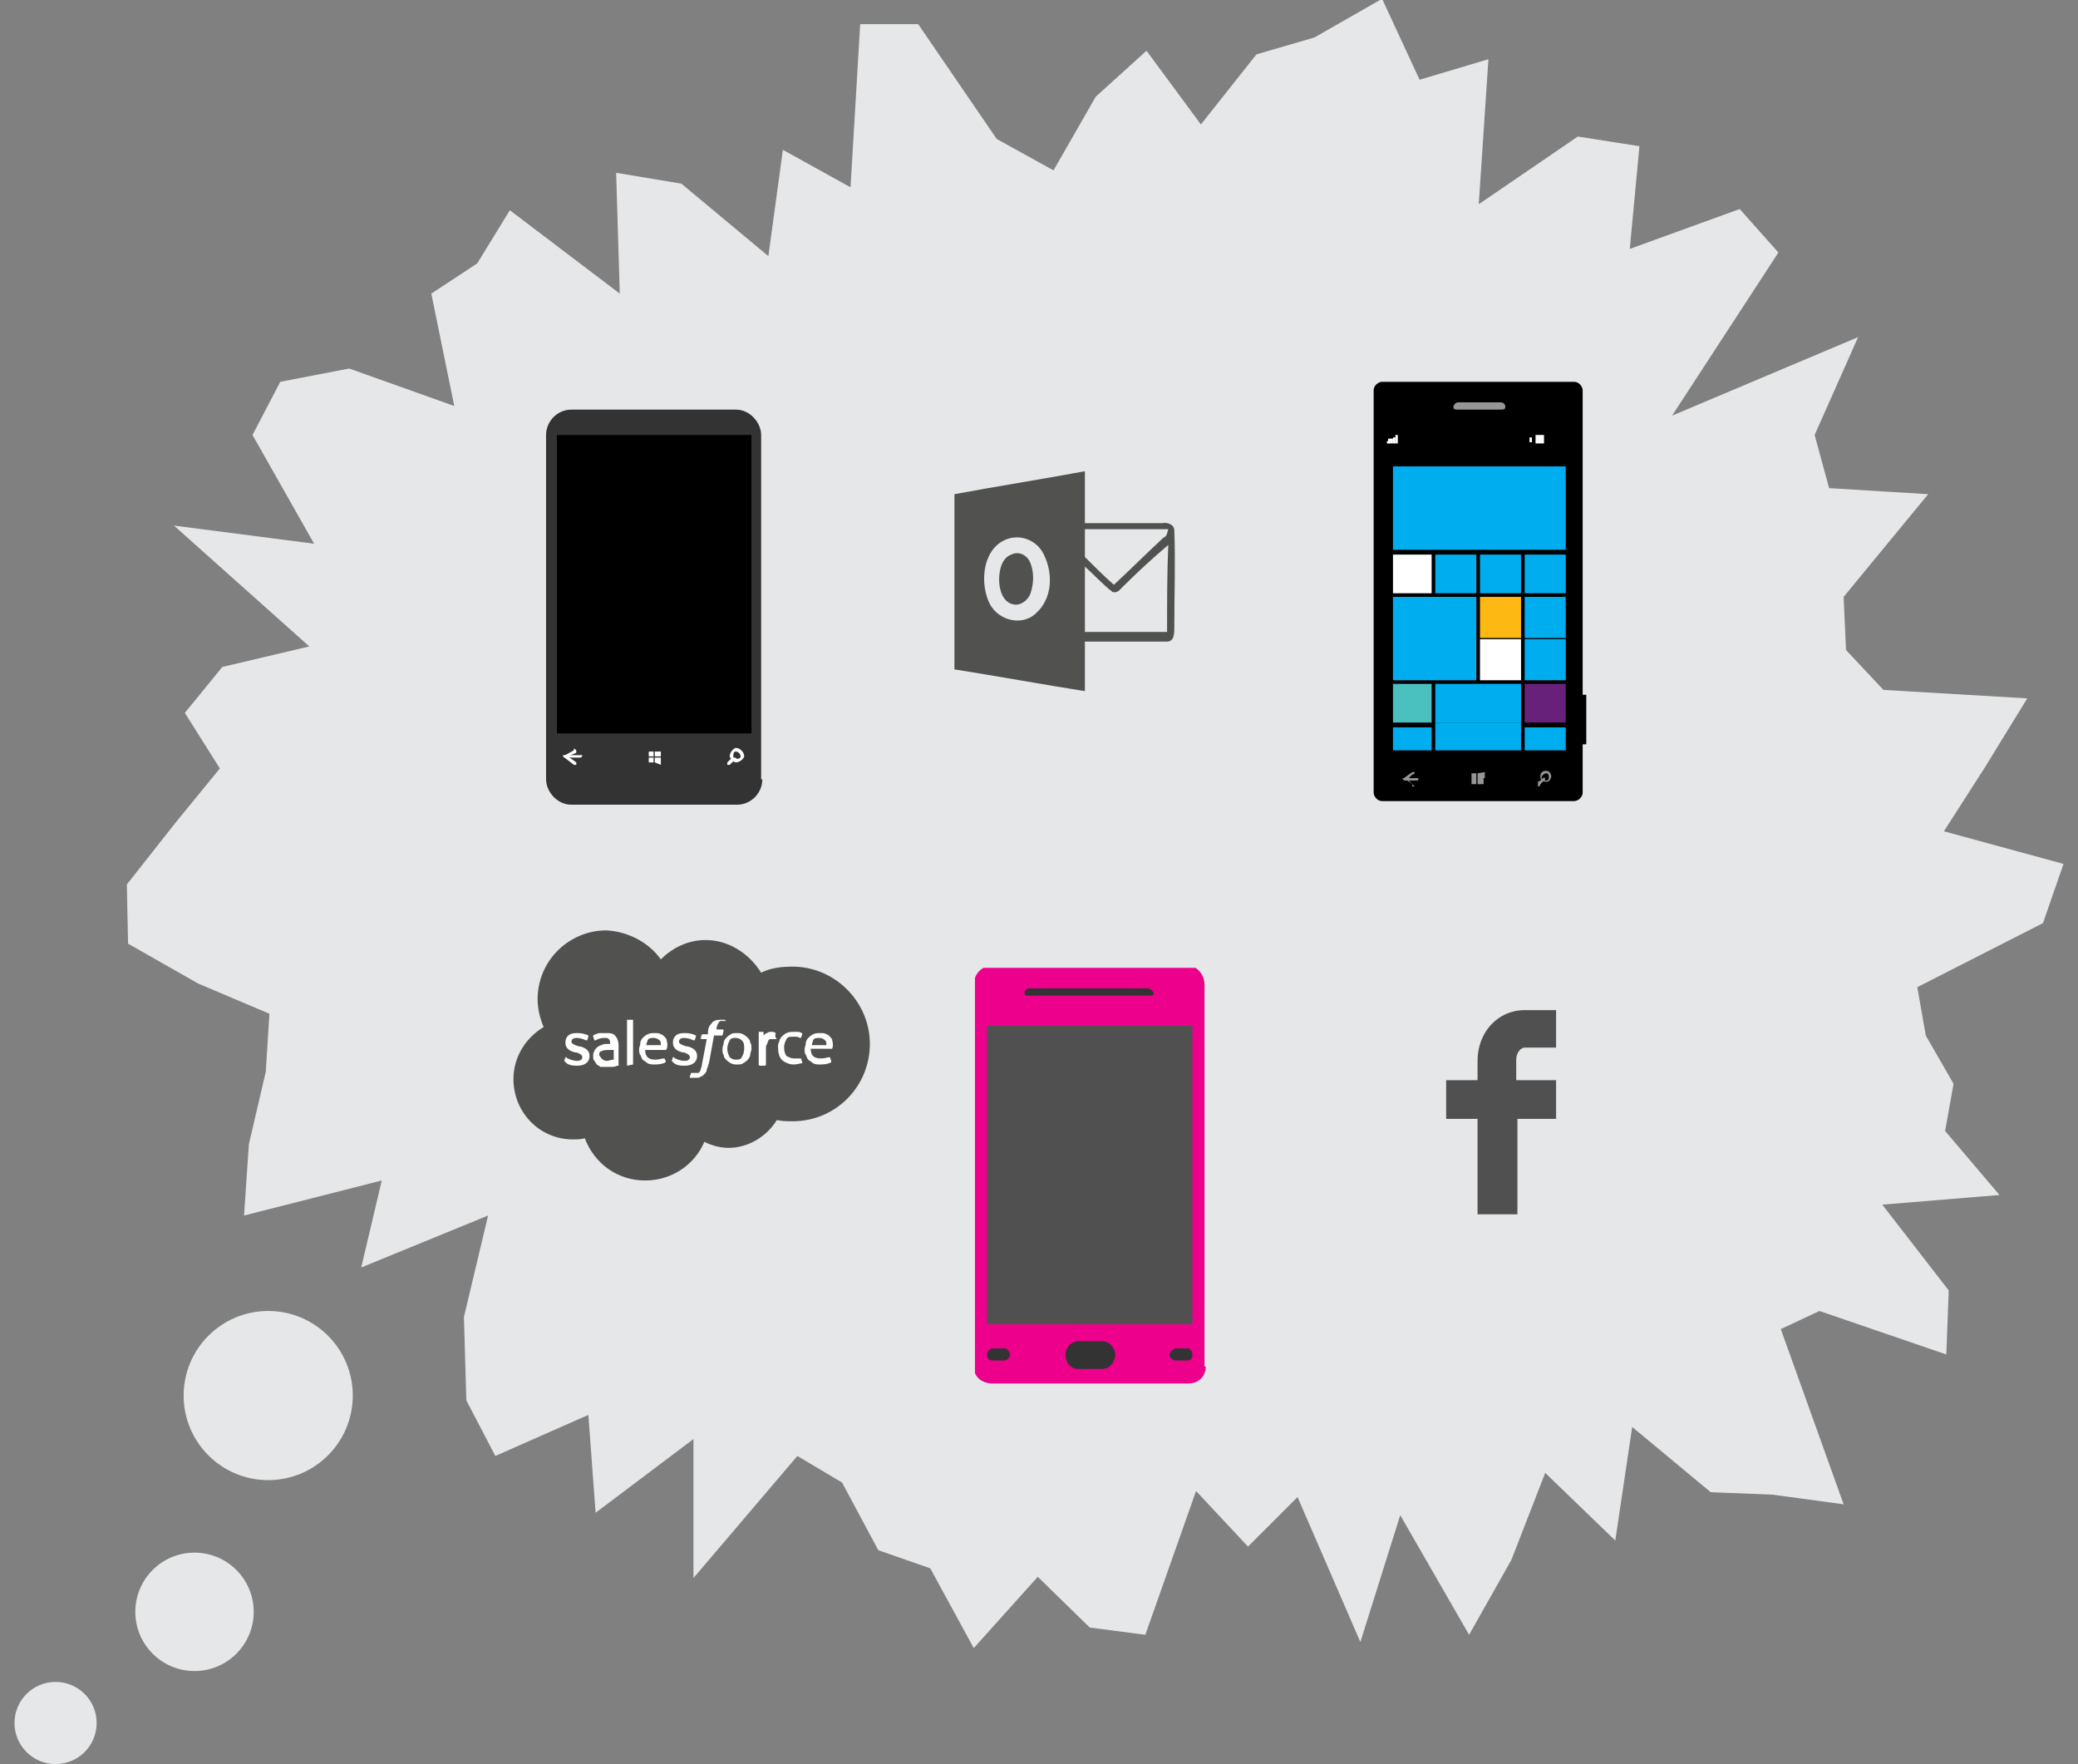 <?xml version="1.0" encoding="utf-8"?>
<!-- Generator: Adobe Illustrator 19.2.1, SVG Export Plug-In . SVG Version: 6.00 Build 0)  -->
<svg version="1.1" xmlns="http://www.w3.org/2000/svg" xmlns:xlink="http://www.w3.org/1999/xlink" x="0px" y="0px"
	 viewBox="0 0 172 146" enable-background="new 0 0 172 146" xml:space="preserve">
<rect x="0" y="0" width="172" height="146" fill="#808080" stroke="none"/>
<g id="desktop_management">
</g>
<g id="corporate_mobile">
	<g>
		<g>
			<circle fill="#E6E7E8" cx="22.2" cy="115.5" r="7"/>
			<circle fill="#E6E7E8" cx="16.1" cy="133.4" r="4.9"/>
			<circle fill="#E6E7E8" cx="4.6" cy="142.6" r="3.4"/>
		</g>
		<polygon fill="#E6E7E8" points="159.4,85.7 161.7,89.7 161,93.6 165.5,98.9 155.8,99.7 161.3,106.8 161.1,112.1 150.6,108.5 
			147.4,110 152.6,124.5 146.7,123.7 141.6,123.5 135.1,118.1 133.7,127.5 127.9,121.9 125.1,129.1 121.6,135.3 115.9,125.4 
			112.6,135.9 107.4,123.9 103.3,128 99,123.4 94.8,135.3 90.2,134.7 85.9,130.5 80.6,136.4 77,129.8 72.7,128.3 69.7,122.7 
			66,120.5 57.4,130.6 57.4,119.1 49.3,125.2 48.7,117.1 41,120.5 38.6,115.9 38.4,109 40.4,100.6 29.9,104.9 31.6,97.7 20.2,100.6 
			20.6,94.7 22,88.7 22.3,83.9 16.4,81.4 10.6,78.1 10.5,73.2 14.6,68 18.2,63.6 15.3,59 18.4,55.2 25.6,53.5 14.4,43.5 26,45 
			20.9,36 23.2,31.6 28.9,30.5 37.6,33.6 35.7,24.3 39.5,21.8 42.2,17.4 51.3,24.3 51,14.3 56.4,15.2 63.6,21.2 64.8,12.4 
			70.4,15.5 71.2,2 76,2 82.5,11.5 87.2,14.1 90.7,8 94.9,4.2 99.4,10.3 104,4.5 108.8,3.1 114.4,-0.1 117.5,6.6 123.2,4.9 
			122.4,16.9 130.6,11.3 135.7,12.1 134.9,20.6 144,17.3 147.2,20.9 138.4,34.4 153.8,27.9 150.2,36 151.4,40.4 159.6,40.9 
			152.6,49.4 152.8,53.8 155.9,57.1 167.8,57.8 164.3,63.5 160.9,68.8 170.8,71.5 169.1,76.4 158.7,81.7 		"/>
		<g>
			<g>
				<defs>
					<rect id="SVGID_19_" x="44.8" y="32.5" width="20.2" height="35.5"/>
				</defs>
				<clipPath id="SVGID_2_">
					<use xlink:href="#SVGID_19_"  overflow="visible"/>
				</clipPath>
				
					<rect x="44.3" y="32.9" opacity="0" clip-path="url(#SVGID_2_)" fill="none" stroke="#FFFFFF" stroke-width="0.177" stroke-linecap="round" stroke-linejoin="round" stroke-miterlimit="10" width="19.6" height="34.6"/>
				<path clip-path="url(#SVGID_2_)" fill="#333333" d="M63.1,64.5c0,1.1-0.9,2.1-2.1,2.1H47.3c-1.2,0-2.1-1.1-2.1-2.1V36
					c0-1.1,0.9-2.1,2.1-2.1h13.6c1.2,0,2.1,1.1,2.1,2.1V64.5z"/>
				<rect x="46.1" y="36" clip-path="url(#SVGID_2_)" width="16.1" height="24.7"/>
				
					<rect x="46.1" y="36" opacity="0" clip-path="url(#SVGID_2_)" fill="none" stroke="#FFFFFF" stroke-width="0.177" stroke-linecap="round" stroke-linejoin="round" stroke-miterlimit="10" width="16.1" height="24.7"/>
				<path clip-path="url(#SVGID_2_)" fill="#FFFFFF" d="M47.5,63.3L47.5,63.3l-0.9-0.7l0.9-0.5c0-0.2,0-0.2,0.2,0v0.2L47,62.6
					l0.7,0.5v0.2H47.5z"/>
				<path clip-path="url(#SVGID_2_)" fill="#FFFFFF" d="M48,62.7h-1.2c0,0-0.2,0-0.2-0.2h0.2H48h0.2C48.2,62.7,48,62.7,48,62.7"/>
				<path clip-path="url(#SVGID_2_)" fill="#FFFFFF" d="M60.9,62.2c-0.2,0-0.2,0.2-0.2,0.4c0,0.2,0,0.2,0.2,0.2c0.2,0,0.4,0,0.4-0.2
					C61.3,62.4,61.1,62.2,60.9,62.2 M60.9,63.1c-0.2,0-0.5-0.4-0.5-0.5c0-0.4,0.4-0.7,0.5-0.7c0.4,0,0.7,0.4,0.7,0.7
					C61.6,62.7,61.3,63.1,60.9,63.1"/>
				<path clip-path="url(#SVGID_2_)" fill="#FFFFFF" d="M60.2,63.3L60.2,63.3v-0.2l0.4-0.4h0.2c0.2,0,0.2,0.2,0,0.2l-0.4,0.4H60.2z"
					/>
				<rect x="53.7" y="62.2" clip-path="url(#SVGID_2_)" fill="#FFFFFF" width="0.4" height="0.4"/>
				
					<rect x="53.7" y="62.2" opacity="0" clip-path="url(#SVGID_2_)" fill="none" stroke="#FFFFFF" stroke-width="0.177" stroke-linecap="round" stroke-linejoin="round" stroke-miterlimit="10" width="0.4" height="0.4"/>
				<rect x="53.7" y="62.7" clip-path="url(#SVGID_2_)" fill="#FFFFFF" width="0.4" height="0.4"/>
				
					<rect x="53.7" y="62.7" opacity="0" clip-path="url(#SVGID_2_)" fill="none" stroke="#FFFFFF" stroke-width="0.177" stroke-linecap="round" stroke-linejoin="round" stroke-miterlimit="10" width="0.4" height="0.4"/>
				<polygon clip-path="url(#SVGID_2_)" fill="#FFFFFF" points="54.2,63.1 54.7,63.3 54.7,62.7 54.2,62.7 				"/>
				
					<polygon opacity="0" clip-path="url(#SVGID_2_)" fill="none" stroke="#FFFFFF" stroke-width="0.177" stroke-linecap="round" stroke-linejoin="round" stroke-miterlimit="10" points="
					54.2,63.1 54.7,63.3 54.7,62.7 54.2,62.7 				"/>
				<rect x="54.2" y="62.2" clip-path="url(#SVGID_2_)" fill="#FFFFFF" width="0.5" height="0.4"/>
				
					<rect x="54.2" y="62.2" opacity="0" clip-path="url(#SVGID_2_)" fill="none" stroke="#FFFFFF" stroke-width="0.177" stroke-linecap="round" stroke-linejoin="round" stroke-miterlimit="10" width="0.5" height="0.4"/>
			</g>
			<g>
				<defs>
					<rect id="SVGID_21_" x="80.7" y="80.1" width="19.7" height="35.5"/>
				</defs>
				<clipPath id="SVGID_4_">
					<use xlink:href="#SVGID_21_"  overflow="visible"/>
				</clipPath>
				<path clip-path="url(#SVGID_4_)" fill="#EC008C" d="M99.8,113.1c0,0.9-0.7,1.4-1.4,1.4H82.2c-0.9,0-1.6-0.5-1.6-1.4V81.5
					c0-0.9,0.7-1.6,1.6-1.6h16.1c0.7,0,1.4,0.7,1.4,1.6V113.1z"/>
				<rect x="81.7" y="84.9" clip-path="url(#SVGID_4_)" fill="#505050" width="17" height="24.7"/>
				
					<rect x="81.7" y="84.9" opacity="0" clip-path="url(#SVGID_4_)" fill="none" stroke="#FFFFFF" stroke-width="0.177" stroke-linecap="round" stroke-linejoin="round" stroke-miterlimit="10" width="17" height="24.7"/>
				<path clip-path="url(#SVGID_4_)" fill="#333333" d="M95.5,82.2c0,0.2-0.2,0.2-0.4,0.2h-9.9c-0.2,0-0.4,0-0.4-0.2
					c0-0.2,0.2-0.4,0.4-0.4h9.9C95.3,81.9,95.5,82.1,95.5,82.2"/>
				<path clip-path="url(#SVGID_4_)" fill="#333333" d="M83.6,112.1c0,0.4-0.4,0.5-0.5,0.5h-0.9c-0.4,0-0.5-0.2-0.5-0.5
					c0-0.2,0.2-0.5,0.5-0.5h0.9C83.3,111.5,83.6,111.9,83.6,112.1"/>
				<path clip-path="url(#SVGID_4_)" fill="#333333" d="M98.7,112.1c0,0.4-0.2,0.5-0.5,0.5h-0.9c-0.2,0-0.5-0.2-0.5-0.5
					c0-0.2,0.4-0.5,0.5-0.5h0.9C98.5,111.5,98.7,111.9,98.7,112.1"/>
				<path clip-path="url(#SVGID_4_)" fill="#333333" d="M92.3,112.1c0,0.7-0.5,1.2-1.1,1.2h-1.9c-0.7,0-1.1-0.5-1.1-1.2
					c0-0.5,0.4-1.1,1.1-1.1h1.9C91.8,111,92.3,111.5,92.3,112.1"/>
			</g>
			<g>
				<defs>
					<rect id="SVGID_23_" x="113.3" y="31.3" width="19.2" height="35.5"/>
				</defs>
				<clipPath id="SVGID_6_">
					<use xlink:href="#SVGID_23_"  overflow="visible"/>
				</clipPath>
				<path clip-path="url(#SVGID_6_)" d="M131,65.6c0,0.4-0.4,0.7-0.7,0.7h-15.9c-0.4,0-0.7-0.4-0.7-0.7V32.3c0-0.4,0.4-0.7,0.7-0.7
					h15.9c0.4,0,0.7,0.4,0.7,0.7V65.6z"/>
				<rect x="115.3" y="38.6" clip-path="url(#SVGID_6_)" fill="#00AEEF" width="14.3" height="6.9"/>
				
					<rect x="115.3" y="38.6" opacity="0" clip-path="url(#SVGID_6_)" fill="none" stroke="#FFFFFF" stroke-width="0.176" stroke-linecap="round" stroke-linejoin="round" stroke-miterlimit="10" width="14.3" height="6.9"/>
				<rect x="115.3" y="45.9" clip-path="url(#SVGID_6_)" fill="#FFFFFF" width="3.2" height="3.2"/>
				
					<rect x="115.3" y="45.9" opacity="0" clip-path="url(#SVGID_6_)" fill="none" stroke="#FFFFFF" stroke-width="0.176" stroke-linecap="round" stroke-linejoin="round" stroke-miterlimit="10" width="3.2" height="3.2"/>
				<rect x="118.8" y="45.9" clip-path="url(#SVGID_6_)" fill="#00AEEF" width="3.4" height="3.2"/>
				
					<rect x="118.8" y="45.9" opacity="0" clip-path="url(#SVGID_6_)" fill="none" stroke="#FFFFFF" stroke-width="0.176" stroke-linecap="round" stroke-linejoin="round" stroke-miterlimit="10" width="3.4" height="3.2"/>
				<rect x="122.5" y="45.9" clip-path="url(#SVGID_6_)" fill="#00AEEF" width="3.4" height="3.2"/>
				
					<rect x="122.5" y="45.9" opacity="0" clip-path="url(#SVGID_6_)" fill="none" stroke="#FFFFFF" stroke-width="0.176" stroke-linecap="round" stroke-linejoin="round" stroke-miterlimit="10" width="3.4" height="3.2"/>
				<rect x="126.2" y="45.9" clip-path="url(#SVGID_6_)" fill="#00AEEF" width="3.4" height="3.2"/>
				
					<rect x="126.2" y="45.9" opacity="0" clip-path="url(#SVGID_6_)" fill="none" stroke="#FFFFFF" stroke-width="0.176" stroke-linecap="round" stroke-linejoin="round" stroke-miterlimit="10" width="3.4" height="3.2"/>
				<rect x="115.3" y="49.4" clip-path="url(#SVGID_6_)" fill="#00AEEF" width="6.9" height="6.9"/>
				
					<rect x="115.3" y="49.4" opacity="0" clip-path="url(#SVGID_6_)" fill="none" stroke="#FFFFFF" stroke-width="0.176" stroke-linecap="round" stroke-linejoin="round" stroke-miterlimit="10" width="6.9" height="6.9"/>
				<rect x="122.5" y="49.4" clip-path="url(#SVGID_6_)" fill="#FDB813" width="3.4" height="3.4"/>
				
					<rect x="122.5" y="49.4" opacity="0" clip-path="url(#SVGID_6_)" fill="none" stroke="#FFFFFF" stroke-width="0.176" stroke-linecap="round" stroke-linejoin="round" stroke-miterlimit="10" width="3.4" height="3.4"/>
				<rect x="126.2" y="49.4" clip-path="url(#SVGID_6_)" fill="#00AEEF" width="3.4" height="3.4"/>
				
					<rect x="126.2" y="49.4" opacity="0" clip-path="url(#SVGID_6_)" fill="none" stroke="#FFFFFF" stroke-width="0.176" stroke-linecap="round" stroke-linejoin="round" stroke-miterlimit="10" width="3.4" height="3.4"/>
				<rect x="122.5" y="52.9" clip-path="url(#SVGID_6_)" fill="#FFFFFF" width="3.4" height="3.4"/>
				
					<rect x="122.5" y="52.9" opacity="0" clip-path="url(#SVGID_6_)" fill="none" stroke="#FFFFFF" stroke-width="0.176" stroke-linecap="round" stroke-linejoin="round" stroke-miterlimit="10" width="3.4" height="3.4"/>
				<rect x="126.2" y="52.9" clip-path="url(#SVGID_6_)" fill="#00AEEF" width="3.4" height="3.4"/>
				
					<rect x="126.2" y="52.9" opacity="0" clip-path="url(#SVGID_6_)" fill="none" stroke="#FFFFFF" stroke-width="0.176" stroke-linecap="round" stroke-linejoin="round" stroke-miterlimit="10" width="3.4" height="3.4"/>
				<rect x="126.2" y="60.2" clip-path="url(#SVGID_6_)" fill="#00AEEF" width="3.4" height="1.9"/>
				
					<rect x="126.2" y="60.2" opacity="0" clip-path="url(#SVGID_6_)" fill="none" stroke="#FFFFFF" stroke-width="0.176" stroke-linecap="round" stroke-linejoin="round" stroke-miterlimit="10" width="3.4" height="1.9"/>
				<rect x="118.8" y="59.8" clip-path="url(#SVGID_6_)" fill="#00AEEF" width="7.1" height="2.3"/>
				
					<rect x="118.8" y="59.8" opacity="0" clip-path="url(#SVGID_6_)" fill="none" stroke="#FFFFFF" stroke-width="0.176" stroke-linecap="round" stroke-linejoin="round" stroke-miterlimit="10" width="7.1" height="2.3"/>
				<rect x="115.3" y="60.2" clip-path="url(#SVGID_6_)" fill="#00AEEF" width="3.2" height="1.9"/>
				
					<rect x="115.3" y="60.2" opacity="0" clip-path="url(#SVGID_6_)" fill="none" stroke="#FFFFFF" stroke-width="0.176" stroke-linecap="round" stroke-linejoin="round" stroke-miterlimit="10" width="3.2" height="1.9"/>
				<rect x="115.3" y="56.6" clip-path="url(#SVGID_6_)" fill="#4BC1BF" width="3.2" height="3.2"/>
				
					<rect x="115.3" y="56.6" opacity="0" clip-path="url(#SVGID_6_)" fill="none" stroke="#FFFFFF" stroke-width="0.176" stroke-linecap="round" stroke-linejoin="round" stroke-miterlimit="10" width="3.2" height="3.2"/>
				<rect x="118.8" y="56.6" clip-path="url(#SVGID_6_)" fill="#00AEEF" width="7.1" height="3.2"/>
				
					<rect x="118.8" y="56.6" opacity="0" clip-path="url(#SVGID_6_)" fill="none" stroke="#FFFFFF" stroke-width="0.176" stroke-linecap="round" stroke-linejoin="round" stroke-miterlimit="10" width="7.1" height="3.2"/>
				<rect x="126.2" y="56.6" clip-path="url(#SVGID_6_)" fill="#68217A" width="3.4" height="3.2"/>
				
					<rect x="126.2" y="56.6" opacity="0" clip-path="url(#SVGID_6_)" fill="none" stroke="#FFFFFF" stroke-width="0.176" stroke-linecap="round" stroke-linejoin="round" stroke-miterlimit="10" width="3.4" height="3.2"/>
				<path clip-path="url(#SVGID_6_)" fill="#969696" d="M116.9,64.9L116.9,64.9l-0.7-0.5l0.7-0.5h0.2c0,0,0,0.2-0.2,0.2l-0.4,0.4
					l0.4,0.4l0.2,0.2H116.9z"/>
				<path clip-path="url(#SVGID_6_)" fill="#969696" d="M117.2,64.6h-0.9c0,0-0.2,0-0.2-0.2h0.2h0.9h0.2
					C117.4,64.6,117.4,64.6,117.2,64.6"/>
				<path clip-path="url(#SVGID_6_)" fill="#969696" d="M128,64c-0.2,0-0.4,0.2-0.4,0.4c0,0,0.2,0.2,0.4,0.2c0.2,0,0.2-0.2,0.2-0.2
					C128.2,64.2,128.2,64,128,64 M128,64.7c-0.4,0-0.5-0.2-0.5-0.4c0-0.4,0.2-0.5,0.5-0.5c0.2,0,0.4,0.2,0.4,0.5
					C128.3,64.6,128.2,64.7,128,64.7"/>
				<path clip-path="url(#SVGID_6_)" fill="#969696" d="M127.3,65.1v-0.2v-0.2l0.4-0.2c0-0.2,0.2-0.2,0.2,0l-0.4,0.4
					C127.5,64.9,127.5,65.1,127.3,65.1"/>
				<polygon clip-path="url(#SVGID_6_)" fill="#969696" points="122.3,64.4 122.9,64.4 122.9,63.9 122.3,64 				"/>
				
					<polygon opacity="0" clip-path="url(#SVGID_6_)" fill="none" stroke="#FFFFFF" stroke-width="0.176" stroke-linecap="round" stroke-linejoin="round" stroke-miterlimit="10" points="
					122.3,64.4 122.9,64.4 122.9,63.9 122.3,64 				"/>
				<rect x="121.8" y="64" clip-path="url(#SVGID_6_)" fill="#969696" width="0.4" height="0.4"/>
				
					<rect x="121.8" y="64" opacity="0" clip-path="url(#SVGID_6_)" fill="none" stroke="#FFFFFF" stroke-width="0.176" stroke-linecap="round" stroke-linejoin="round" stroke-miterlimit="10" width="0.4" height="0.4"/>
				<rect x="122.3" y="64.4" clip-path="url(#SVGID_6_)" fill="#969696" width="0.5" height="0.5"/>
				
					<rect x="122.3" y="64.4" opacity="0" clip-path="url(#SVGID_6_)" fill="none" stroke="#FFFFFF" stroke-width="0.176" stroke-linecap="round" stroke-linejoin="round" stroke-miterlimit="10" width="0.5" height="0.5"/>
				<rect x="121.8" y="64.4" clip-path="url(#SVGID_6_)" fill="#969696" width="0.4" height="0.5"/>
				
					<rect x="121.8" y="64.4" opacity="0" clip-path="url(#SVGID_6_)" fill="none" stroke="#FFFFFF" stroke-width="0.176" stroke-linecap="round" stroke-linejoin="round" stroke-miterlimit="10" width="0.4" height="0.5"/>
				<rect x="130.1" y="57.5" clip-path="url(#SVGID_6_)" width="1.2" height="4.1"/>
				
					<rect x="130.1" y="57.5" opacity="0" clip-path="url(#SVGID_6_)" fill="none" stroke="#FFFFFF" stroke-width="0.176" stroke-linecap="round" stroke-linejoin="round" stroke-miterlimit="10" width="1.2" height="4.1"/>
				<path clip-path="url(#SVGID_6_)" fill="#969696" d="M124.6,33.7c0,0.2-0.2,0.2-0.4,0.2h-3.5c-0.2,0-0.4,0-0.4-0.2
					c0-0.2,0.2-0.4,0.4-0.4h3.5C124.5,33.3,124.6,33.5,124.6,33.7"/>
				<rect x="115.5" y="36" clip-path="url(#SVGID_6_)" fill="#FFFFFF" width="0.2" height="0.7"/>
				
					<rect x="115.5" y="36" opacity="0" clip-path="url(#SVGID_6_)" fill="none" stroke="#FFFFFF" stroke-width="0.176" stroke-linecap="round" stroke-linejoin="round" stroke-miterlimit="10" width="0.2" height="0.7"/>
				<rect x="115.3" y="36.2" clip-path="url(#SVGID_6_)" fill="#FFFFFF" width="0.2" height="0.5"/>
				
					<rect x="115.3" y="36.2" opacity="0" clip-path="url(#SVGID_6_)" fill="none" stroke="#FFFFFF" stroke-width="0.176" stroke-linecap="round" stroke-linejoin="round" stroke-miterlimit="10" width="0.2" height="0.5"/>
				<rect x="115.1" y="36.3" clip-path="url(#SVGID_6_)" fill="#FFFFFF" width="0.2" height="0.4"/>
				
					<rect x="115.1" y="36.3" opacity="0" clip-path="url(#SVGID_6_)" fill="none" stroke="#FFFFFF" stroke-width="0.176" stroke-linecap="round" stroke-linejoin="round" stroke-miterlimit="10" width="0.2" height="0.4"/>
				<rect x="114.9" y="36.3" clip-path="url(#SVGID_6_)" fill="#FFFFFF" width="0.2" height="0.4"/>
				
					<rect x="114.9" y="36.3" opacity="0" clip-path="url(#SVGID_6_)" fill="none" stroke="#FFFFFF" stroke-width="0.176" stroke-linecap="round" stroke-linejoin="round" stroke-miterlimit="10" width="0.2" height="0.4"/>
				<rect x="114.8" y="36.5" clip-path="url(#SVGID_6_)" fill="#FFFFFF" width="0.2" height="0.2"/>
				
					<rect x="114.8" y="36.5" opacity="0" clip-path="url(#SVGID_6_)" fill="none" stroke="#FFFFFF" stroke-width="0.176" stroke-linecap="round" stroke-linejoin="round" stroke-miterlimit="10" width="0.2" height="0.2"/>
				<rect x="127.1" y="36" clip-path="url(#SVGID_6_)" fill="#FFFFFF" width="0.7" height="0.7"/>
				
					<rect x="127.1" y="36" opacity="0" clip-path="url(#SVGID_6_)" fill="none" stroke="#FFFFFF" stroke-width="0.176" stroke-linecap="round" stroke-linejoin="round" stroke-miterlimit="10" width="0.7" height="0.7"/>
				<rect x="126.6" y="36.2" clip-path="url(#SVGID_6_)" fill="#FFFFFF" width="0.2" height="0.4"/>
				
					<rect x="126.6" y="36.2" opacity="0" clip-path="url(#SVGID_6_)" fill="none" stroke="#FFFFFF" stroke-width="0.176" stroke-linecap="round" stroke-linejoin="round" stroke-miterlimit="10" width="0.2" height="0.4"/>
			</g>
			<g>
				<path fill="#515150" d="M54.7,79.4c1-1,2.3-1.6,3.7-1.6c1.9,0,3.6,1.1,4.6,2.7c0.8-0.4,1.7-0.5,2.6-0.5c3.5,0,6.4,2.9,6.4,6.4
					c0,3.5-2.8,6.4-6.4,6.4c-0.4,0-0.8,0-1.3-0.1C63.5,94,62,95,60.3,95c-0.7,0-1.4-0.2-2-0.5c-0.8,1.9-2.7,3.2-4.9,3.2
					c-2.3,0-4.2-1.4-5-3.5c-0.3,0.1-0.7,0.1-1,0.1c-2.7,0-4.9-2.2-4.9-5c0-1.8,1-3.4,2.5-4.3c-0.3-0.7-0.5-1.5-0.5-2.3
					c0-3.2,2.6-5.7,5.7-5.7C52,77.1,53.7,78,54.7,79.4"/>
				<path fill="#FFFFFF" d="M46.7,87.8C46.7,87.9,46.7,87.9,46.7,87.8c0.1,0.1,0.1,0.1,0.2,0.2c0.3,0.2,0.6,0.2,0.9,0.2
					c0.6,0,1-0.3,1-0.8v0c0-0.5-0.4-0.7-0.8-0.8l-0.1,0c-0.3-0.1-0.6-0.2-0.6-0.4v0c0-0.2,0.2-0.3,0.4-0.3c0.3,0,0.6,0.1,0.8,0.2
					c0,0,0.1,0,0.1,0c0,0,0.1-0.3,0.1-0.3c0,0,0-0.1,0-0.1c-0.2-0.1-0.5-0.2-0.9-0.2l-0.1,0c-0.6,0-0.9,0.3-0.9,0.8v0
					c0,0.5,0.4,0.7,0.8,0.8l0.1,0c0.3,0.1,0.5,0.2,0.5,0.4v0c0,0.2-0.2,0.3-0.4,0.3c-0.1,0-0.4,0-0.8-0.2c0,0-0.1,0-0.1-0.1
					c0,0-0.1,0-0.1,0L46.7,87.8z"/>
				<path fill="#FFFFFF" d="M55.6,87.8C55.6,87.9,55.6,87.9,55.6,87.8c0.1,0.1,0.1,0.1,0.2,0.2c0.3,0.2,0.6,0.2,0.9,0.2
					c0.6,0,1-0.3,1-0.8v0c0-0.5-0.4-0.7-0.8-0.8l-0.1,0c-0.3-0.1-0.6-0.2-0.6-0.4v0c0-0.2,0.2-0.3,0.4-0.3c0.3,0,0.6,0.1,0.8,0.2
					c0,0,0.1,0,0.1,0c0,0,0.1-0.3,0.1-0.3c0,0,0-0.1,0-0.1c-0.2-0.1-0.5-0.2-0.9-0.2l-0.1,0c-0.6,0-0.9,0.3-0.9,0.8v0
					c0,0.5,0.4,0.7,0.8,0.8l0.1,0c0.3,0.1,0.5,0.2,0.5,0.4v0c0,0.2-0.2,0.3-0.4,0.3c-0.1,0-0.4,0-0.8-0.2c0,0-0.1,0-0.1-0.1
					c0,0-0.1,0-0.1,0L55.6,87.8z"/>
				<path fill="#FFFFFF" d="M62.1,86.3c0-0.2-0.1-0.3-0.2-0.4c-0.1-0.1-0.2-0.2-0.4-0.3c-0.2-0.1-0.3-0.1-0.5-0.1
					c-0.2,0-0.4,0-0.5,0.1c-0.2,0.1-0.3,0.2-0.4,0.3c-0.1,0.1-0.2,0.3-0.2,0.4c0,0.2-0.1,0.3-0.1,0.5c0,0.2,0,0.4,0.1,0.5
					c0,0.2,0.1,0.3,0.2,0.4c0.1,0.1,0.2,0.2,0.4,0.3s0.3,0.1,0.5,0.1c0.2,0,0.4,0,0.5-0.1c0.2-0.1,0.3-0.2,0.4-0.3
					c0.1-0.1,0.2-0.3,0.2-0.4c0-0.2,0.1-0.3,0.1-0.5C62.2,86.6,62.2,86.4,62.1,86.3 M61.6,86.8c0,0.3-0.1,0.5-0.2,0.7
					c-0.1,0.2-0.3,0.2-0.5,0.2c-0.2,0-0.4-0.1-0.5-0.2c-0.1-0.2-0.2-0.4-0.2-0.7c0-0.3,0.1-0.5,0.2-0.7c0.1-0.2,0.3-0.2,0.5-0.2
					c0.2,0,0.4,0.1,0.5,0.2C61.6,86.3,61.6,86.5,61.6,86.8"/>
				<path fill-rule="evenodd" clip-rule="evenodd" fill="#FFFFFF" d="M66.3,87.6C66.3,87.6,66.2,87.6,66.3,87.6c-0.1,0-0.2,0-0.3,0
					c-0.1,0-0.2,0-0.3,0c-0.2,0-0.4-0.1-0.6-0.2c-0.1-0.1-0.2-0.4-0.2-0.7c0-0.3,0.1-0.5,0.2-0.7c0.1-0.2,0.3-0.2,0.6-0.2
					c0.2,0,0.4,0,0.5,0.1c0,0,0,0,0.1,0c0-0.1,0.1-0.2,0.1-0.3c0,0,0-0.1,0-0.1c-0.1,0-0.2-0.1-0.3-0.1c-0.1,0-0.2,0-0.4,0
					c-0.2,0-0.4,0-0.6,0.1c-0.2,0.1-0.3,0.2-0.4,0.3c-0.1,0.1-0.2,0.3-0.2,0.4c-0.1,0.2-0.1,0.3-0.1,0.5c0,0.4,0.1,0.8,0.3,1
					c0.2,0.2,0.6,0.4,1,0.4c0.3,0,0.5-0.1,0.7-0.1c0,0,0,0,0-0.1L66.3,87.6z"/>
				<path fill-rule="evenodd" clip-rule="evenodd" fill="#FFFFFF" d="M68.9,86.2c0-0.2-0.1-0.3-0.2-0.4c-0.1-0.1-0.2-0.2-0.3-0.2
					c-0.1-0.1-0.3-0.1-0.5-0.1c-0.2,0-0.4,0-0.6,0.1c-0.2,0.1-0.3,0.2-0.4,0.3c-0.1,0.1-0.2,0.3-0.2,0.4c0,0.2-0.1,0.4-0.1,0.5
					c0,0.2,0,0.4,0.1,0.5c0.1,0.2,0.1,0.3,0.2,0.4c0.1,0.1,0.3,0.2,0.4,0.3c0.2,0.1,0.4,0.1,0.6,0.1c0.5,0,0.8-0.1,0.9-0.2
					c0,0,0,0,0-0.1l-0.1-0.3c0,0-0.1,0-0.1,0c-0.1,0-0.3,0.1-0.7,0.1c-0.3,0-0.5-0.1-0.6-0.2c-0.1-0.1-0.2-0.3-0.2-0.6l1.7,0
					c0,0,0,0,0,0C68.9,86.9,69,86.5,68.9,86.2 M67.2,86.5c0-0.2,0.1-0.3,0.1-0.4c0.1-0.2,0.3-0.2,0.5-0.2s0.4,0.1,0.5,0.2
					c0.1,0.1,0.1,0.2,0.1,0.4L67.2,86.5z"/>
				<path fill-rule="evenodd" clip-rule="evenodd" fill="#FFFFFF" d="M55.2,86.2c0-0.2-0.1-0.3-0.2-0.4c-0.1-0.1-0.2-0.2-0.3-0.2
					c-0.1-0.1-0.3-0.1-0.5-0.1c-0.2,0-0.4,0-0.6,0.1c-0.2,0.1-0.3,0.2-0.4,0.3c-0.1,0.1-0.2,0.3-0.2,0.4c0,0.2-0.1,0.4-0.1,0.5
					c0,0.2,0,0.4,0.1,0.5c0.1,0.2,0.1,0.3,0.2,0.4c0.1,0.1,0.3,0.2,0.4,0.3c0.2,0.1,0.4,0.1,0.6,0.1c0.5,0,0.8-0.1,0.9-0.2
					c0,0,0,0,0-0.1L55,87.6c0,0-0.1,0-0.1,0c-0.1,0-0.3,0.1-0.7,0.1c-0.3,0-0.5-0.1-0.6-0.2c-0.1-0.1-0.2-0.3-0.2-0.6l1.7,0
					c0,0,0,0,0,0C55.2,86.9,55.3,86.5,55.2,86.2 M53.5,86.5c0-0.2,0.1-0.3,0.1-0.4c0.1-0.2,0.3-0.2,0.5-0.2s0.4,0.1,0.5,0.2
					c0.1,0.1,0.1,0.2,0.1,0.4L53.5,86.5z"/>
				<path fill="#FFFFFF" d="M50.5,86.4c-0.1,0-0.2,0-0.3,0c-0.1,0-0.3,0-0.4,0.1c-0.1,0-0.3,0.1-0.4,0.2c-0.1,0.1-0.2,0.2-0.2,0.3
					c-0.1,0.1-0.1,0.2-0.1,0.4c0,0.2,0,0.3,0.1,0.4c0.1,0.1,0.1,0.2,0.2,0.3c0.1,0.1,0.2,0.1,0.3,0.2c0.1,0,0.3,0,0.5,0
					c0.2,0,0.3,0,0.5,0c0.2,0,0.4-0.1,0.4-0.1c0.1,0,0.1,0,0.1,0c0,0,0-0.1,0-0.1l0-1.6c0-0.3-0.1-0.6-0.3-0.8
					c-0.2-0.2-0.4-0.2-0.8-0.2c-0.1,0-0.3,0-0.5,0c0,0-0.4,0.1-0.5,0.2c0,0,0,0,0,0.1l0.1,0.3c0,0,0.1,0,0.1,0s0,0,0,0
					c0.3-0.2,0.7-0.2,0.7-0.2c0.2,0,0.3,0,0.4,0.1c0.1,0.1,0.1,0.2,0.1,0.4v0.1C50.6,86.4,50.5,86.4,50.5,86.4 M49.8,87.6
					c-0.1-0.1-0.1-0.1-0.1-0.1c0-0.1-0.1-0.1-0.1-0.2c0-0.1,0-0.3,0.2-0.3c0,0,0.1-0.1,0.5-0.1c0.2,0,0.5,0,0.5,0v0.8
					c0,0-0.2,0-0.5,0.1C49.9,87.8,49.8,87.6,49.8,87.6"/>
				<path fill-rule="evenodd" clip-rule="evenodd" fill="#FFFFFF" d="M64.2,85.5C64.3,85.5,64.2,85.5,64.2,85.5
					c-0.1-0.1-0.2-0.1-0.3-0.1c-0.2,0-0.3,0-0.4,0.1c-0.1,0-0.2,0.1-0.3,0.2l0-0.2c0,0,0-0.1,0-0.1h-0.4c0,0,0,0,0,0.1v2.6
					c0,0,0,0.1,0.1,0.1h0.4c0,0,0.1,0,0.1-0.1v-1.3c0-0.2,0-0.3,0.1-0.4c0-0.1,0.1-0.2,0.1-0.3c0.1-0.1,0.1-0.1,0.2-0.1
					c0.1,0,0.2,0,0.2,0c0.1,0,0.2,0,0.2,0c0,0,0.1,0,0.1,0C64.1,85.8,64.2,85.6,64.2,85.5"/>
				<path fill-rule="evenodd" clip-rule="evenodd" fill="#FFFFFF" d="M60,84.4c-0.1,0-0.1,0-0.2,0c-0.1,0-0.1,0-0.2,0
					c-0.3,0-0.6,0.1-0.7,0.3c-0.2,0.2-0.3,0.4-0.3,0.8l0,0.1h-0.4c0,0,0,0-0.1,0L58,85.9c0,0,0,0.1,0.1,0.1h0.4l-0.4,2.1
					c0,0.2-0.1,0.3-0.1,0.4c0,0.1-0.1,0.2-0.1,0.2c0,0.1-0.1,0.1-0.2,0.1c-0.1,0-0.1,0-0.2,0c0,0-0.1,0-0.1,0c0,0-0.1,0-0.1,0
					c0,0,0,0-0.1,0c0,0-0.1,0.3-0.1,0.3c0,0,0,0.1,0,0.1c0.1,0,0.1,0,0.2,0c0.1,0,0.2,0,0.3,0c0.2,0,0.3,0,0.4-0.1
					c0.1,0,0.2-0.1,0.3-0.2c0.1-0.1,0.2-0.2,0.2-0.4c0.1-0.2,0.1-0.3,0.2-0.6l0.4-2.2h0.6c0,0,0,0,0.1,0l0.1-0.4c0,0,0-0.1-0.1-0.1
					h-0.5c0,0,0-0.2,0.1-0.4c0-0.1,0.1-0.1,0.1-0.2c0,0,0.1-0.1,0.1-0.1c0.1,0,0.1,0,0.2,0c0.1,0,0.1,0,0.1,0c0.1,0,0.1,0,0.1,0
					c0.1,0,0.1,0,0.1,0L60,84.4C60.1,84.4,60,84.4,60,84.4"/>
				<path fill-rule="evenodd" clip-rule="evenodd" fill="#FFFFFF" d="M52.4,88.1C52.4,88.1,52.4,88.1,52.4,88.1l-0.5,0.1
					c0,0,0,0,0-0.1v-3.6c0,0,0-0.1,0-0.1h0.5c0,0,0,0,0,0.1V88.1z"/>
			</g>
			<g id="fb_4_">
				<g>
					<g>
						<path fill="#4F504F" d="M128.8,86.7l-2.6,0c-0.3,0-0.7,0.4-0.7,1l0,1.7h3.3l0,3.2h-3.2l0,7.9l-3.3,0l0-7.9h-2.6l0-3.2h2.6
							v-1.6c0-2.4,1.7-4.2,3.9-4.2l2.6,0L128.8,86.7z"/>
					</g>
				</g>
			</g>
			<g id="outlook_4_">
				<path fill="#515150" d="M97.2,43.9c0-0.5-0.6-0.7-1-0.6c-2.2,0-4.3,0-6.4,0c0-1.4,0-2.8,0-4.1v-0.2c-3.2,0.6-7.6,1.3-10.8,1.9
					c0,4.8,0,9.7,0,14.5c3.2,0.5,7.6,1.3,10.8,1.8v-0.2c0-1.3,0-2.6,0-3.9c2.3,0,4.6,0,6.8,0c0.6,0,0.6-0.7,0.6-1.2
					C97.2,49.1,97.3,46.5,97.2,43.9z M85.7,50.8c-1.2,1.1-3.3,0.5-3.9-1.1c-0.7-1.7-0.4-4.4,1.6-5.1c1.2-0.4,2.5,0.2,3,1.3
					C87.2,47.5,87.1,49.6,85.7,50.8z M96.6,52.3c-2.3,0-4.6,0-6.8,0c0-1.8,0-3.6,0-5.4c0.8,0.7,1.5,1.5,2.3,2.1
					c0.4,0.1,0.6-0.2,0.8-0.4c1.2-1.2,2.5-2.4,3.8-3.5C96.6,47.5,96.6,49.9,96.6,52.3z M96.3,44.5c-1.4,1.3-2.7,2.6-4.1,3.9
					c-0.8-0.7-1.6-1.5-2.4-2.3c0-0.7,0-1.5,0-2.3c2.3,0,4.6,0,6.9,0C96.6,44.1,96.6,44.4,96.3,44.5z"/>
				<path fill="#515150" d="M83.7,45.9c0.6-0.3,1.2,0,1.5,0.5c0.4,0.8,0.4,1.8,0.1,2.7c-0.2,0.6-0.9,1.1-1.5,0.9
					c-0.8-0.2-1.1-1.2-1.1-2C82.7,47.2,82.9,46.2,83.7,45.9z"/>
			</g>
		</g>
	</g>
</g>
<g id="kiosk">
</g>
<g id="conditional_access">
</g>
</svg>
